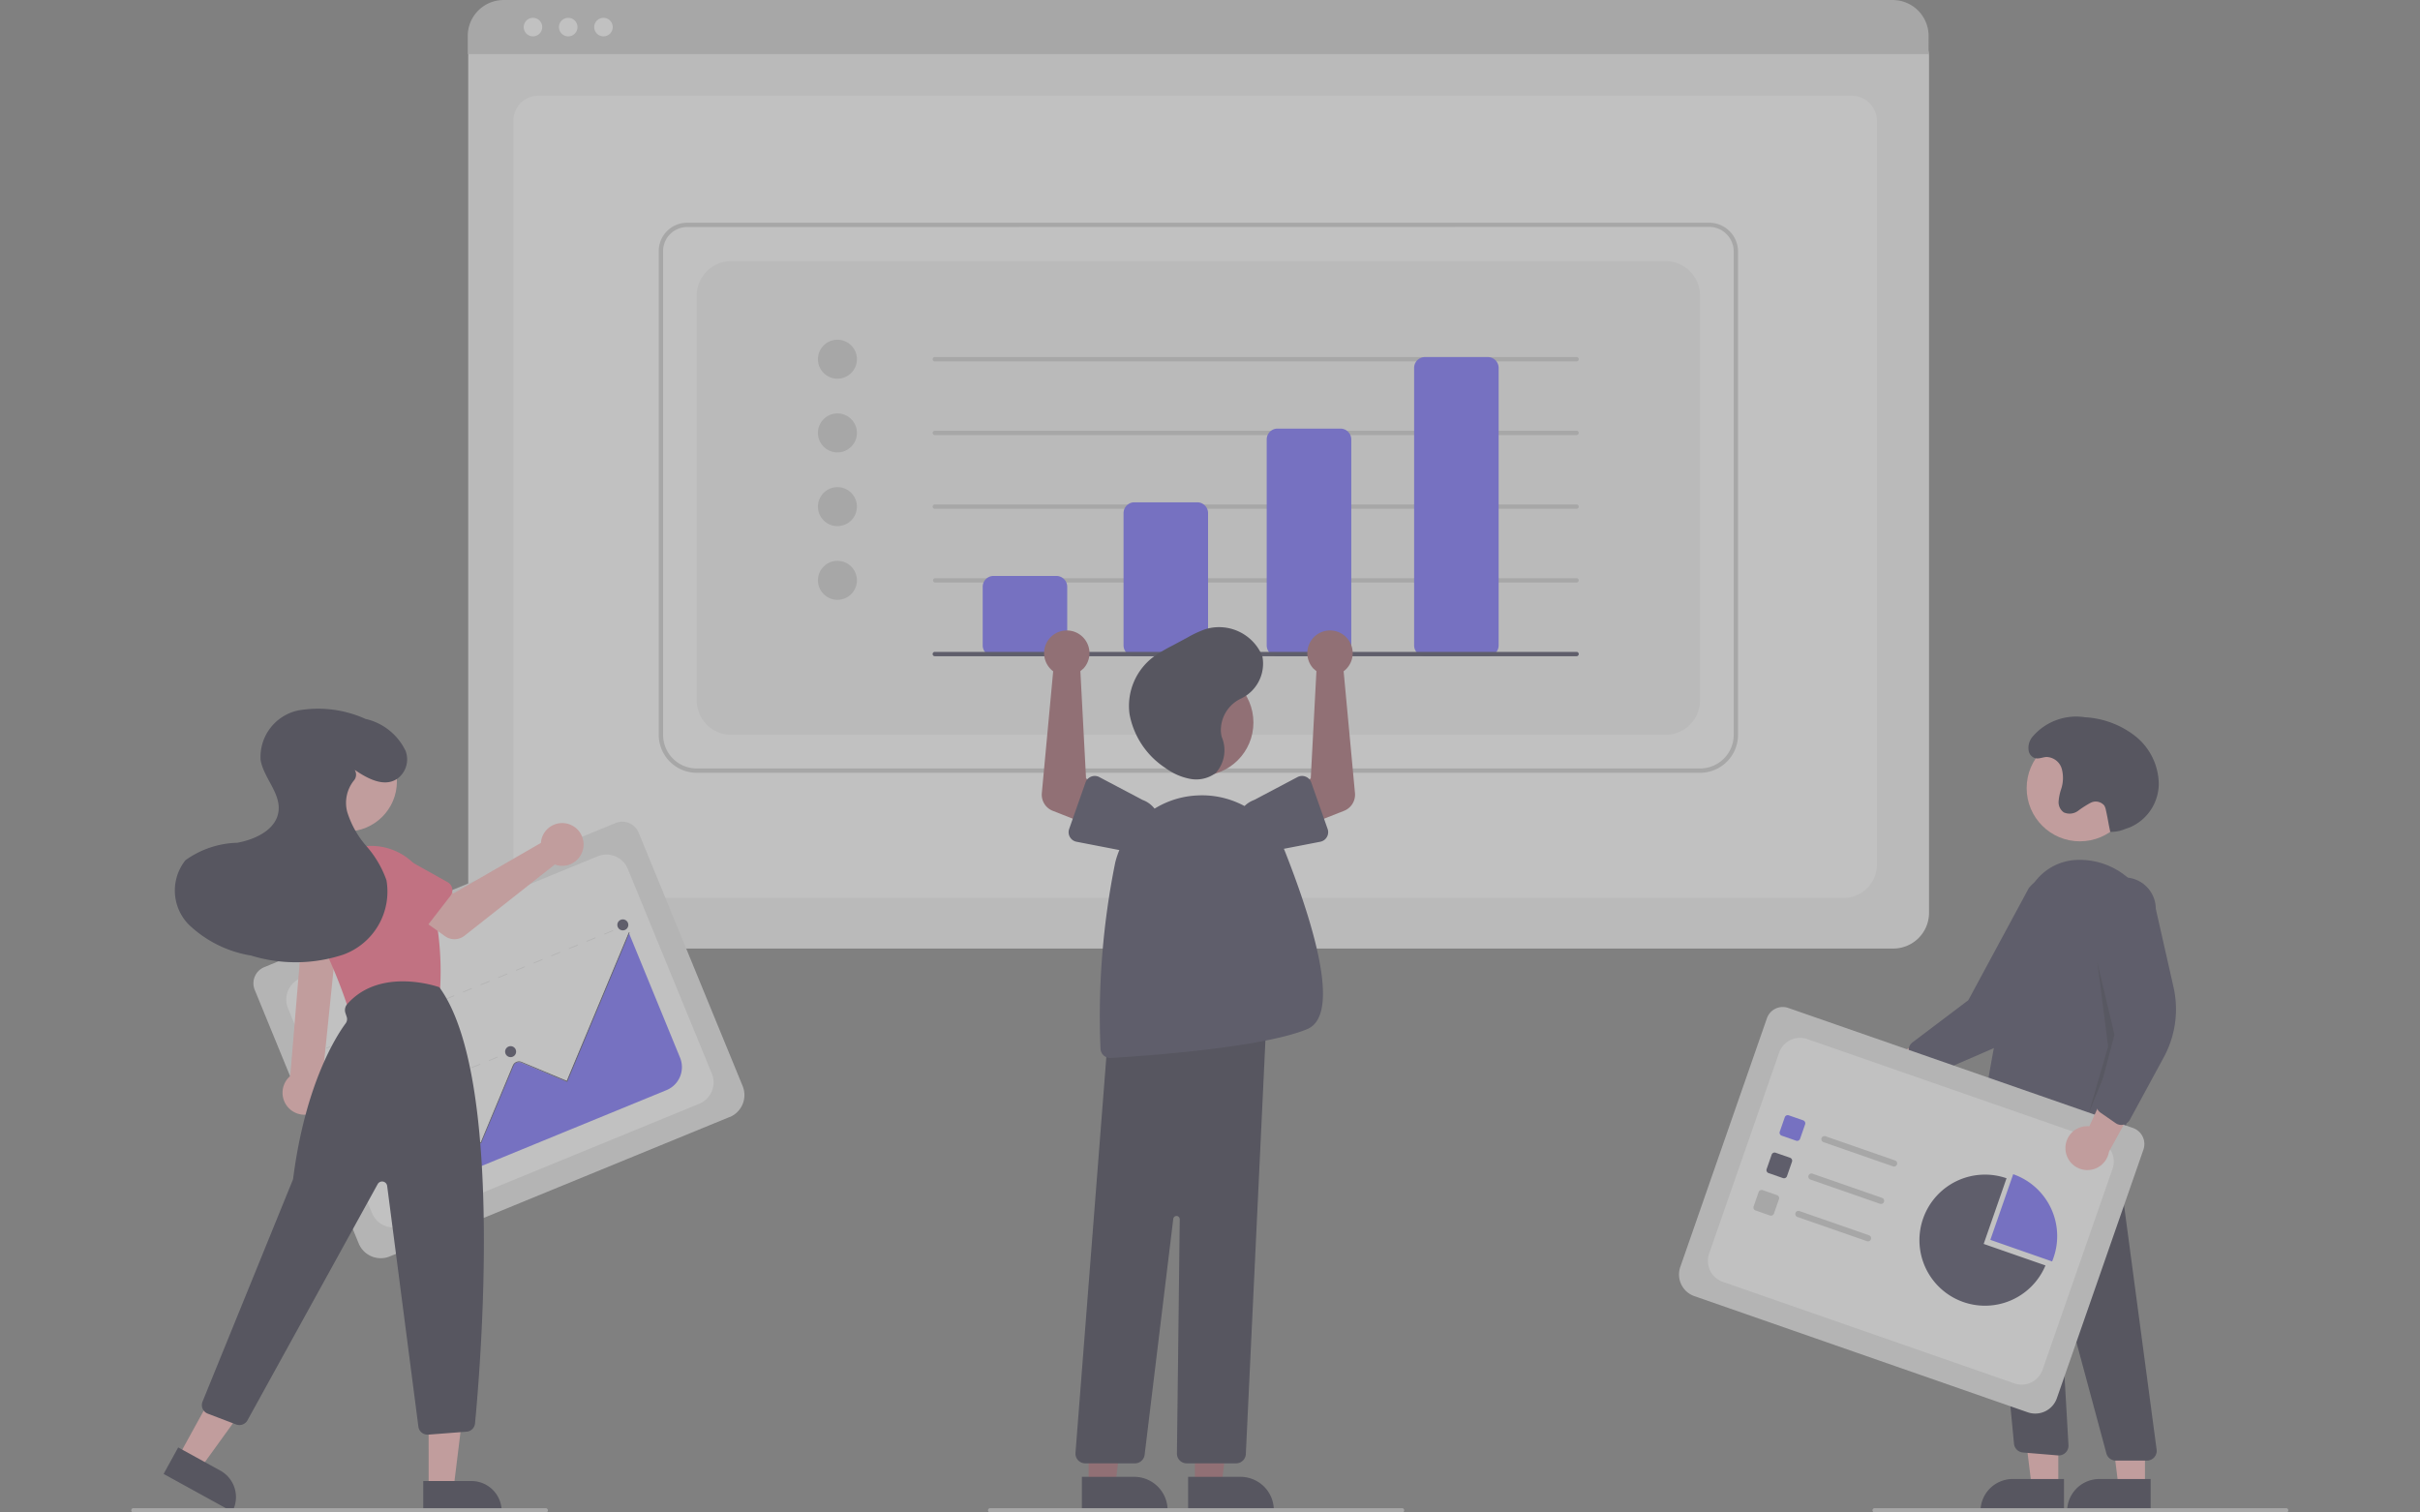 <svg xmlns="http://www.w3.org/2000/svg" xmlns:xlink="http://www.w3.org/1999/xlink" width="128" height="80" viewBox="0 0 128 80"><rect x="0" y="0" width="128" height="80" fill="#808080" stroke="none"/><defs><style>.a{fill:#fff;}.b{opacity:0.51;clip-path:url(#a);}.c{fill:#f2f2f2;}.d{fill:#ccc;}.e{fill:#6c63ff;}.f{fill:#3f3d56;}.g{fill:#ffb8b8;}.h{fill:#2f2e41;}.i{opacity:0.2;}.j{fill:#e6e6e6;}.k{fill:#a0616a;}.l{fill:#ff6584;}</style><clipPath id="a"><rect class="a" width="128" height="80" transform="translate(616 984)"/></clipPath></defs><g class="b" transform="translate(-616 -984)"><g transform="translate(622.953 984)"><path class="c" d="M104.941,61.771H31.458a1.894,1.894,0,0,1-1.892-1.892V14.569a1.388,1.388,0,0,1,1.386-1.386h74.47a1.412,1.412,0,0,1,1.41,1.41V59.879A1.894,1.894,0,0,1,104.941,61.771Z" transform="translate(-11.753 -11.599)"/><path class="a" d="M102.26,59.092H33.777a1.768,1.768,0,0,1-1.821-1.7V17.93a1.31,1.31,0,0,1,1.349-1.264h69.4a1.332,1.332,0,0,1,1.371,1.285V57.387A1.768,1.768,0,0,1,102.26,59.092Z" transform="translate(-11.753 -11.599)"/><path class="d" d="M106.806,14.46H29.54V13.5a1.9,1.9,0,0,1,1.9-1.9h73.469a1.9,1.9,0,0,1,1.9,1.9Z" transform="translate(-11.753 -11.599)"/><circle class="a" cx="0.491" cy="0.491" r="0.491" transform="translate(20.746 0.942)"/><circle class="a" cx="0.491" cy="0.491" r="0.491" transform="translate(22.611 0.942)"/><circle class="a" cx="0.491" cy="0.491" r="0.491" transform="translate(24.475 0.942)"/><path class="d" d="M94.722,52.474H41.65a2.009,2.009,0,0,1-2.007-2.007V24.88a1.5,1.5,0,0,1,1.5-1.5H95.2A1.526,1.526,0,0,1,96.729,24.9V50.468a2.009,2.009,0,0,1-2.007,2.007ZM41.144,23.608a1.273,1.273,0,0,0-1.271,1.271V50.468a1.779,1.779,0,0,0,1.777,1.777H94.722A1.779,1.779,0,0,0,96.5,50.468V24.9a1.3,1.3,0,0,0-1.3-1.3Z" transform="translate(-11.753 -11.599)"/><path class="c" d="M43.485,50.468h49.4a1.835,1.835,0,0,0,1.835-1.835V27.242a1.835,1.835,0,0,0-1.835-1.835h-49.4a1.835,1.835,0,0,0-1.835,1.835V48.633A1.835,1.835,0,0,0,43.485,50.468Z" transform="translate(-11.753 -11.599)"/><circle class="d" cx="1.032" cy="1.032" r="1.032" transform="translate(36.309 17.968)"/><circle class="d" cx="1.032" cy="1.032" r="1.032" transform="translate(36.309 21.866)"/><circle class="d" cx="1.032" cy="1.032" r="1.032" transform="translate(36.309 25.765)"/><circle class="d" cx="1.032" cy="1.032" r="1.032" transform="translate(36.309 29.663)"/><path class="d" d="M88.2,30.714H54.254a.115.115,0,1,1,0-.229H88.2a.115.115,0,0,1,0,.229Z" transform="translate(-11.753 -11.599)"/><path class="d" d="M88.2,34.612H54.254a.115.115,0,1,1,0-.229H88.2a.115.115,0,0,1,0,.229Z" transform="translate(-11.753 -11.599)"/><path class="d" d="M88.2,38.511H54.254a.115.115,0,1,1,0-.229H88.2a.115.115,0,0,1,0,.229Z" transform="translate(-11.753 -11.599)"/><path class="d" d="M88.2,42.41H54.254a.115.115,0,0,1,0-.229H88.2a.115.115,0,0,1,0,.229Z" transform="translate(-11.753 -11.599)"/><path class="e" d="M60.676,46.308H57.35a.574.574,0,0,1-.573-.573v-3.1a.574.574,0,0,1,.573-.573h3.325a.574.574,0,0,1,.573.573v3.1a.574.574,0,0,1-.573.573Z" transform="translate(-11.753 -11.599)"/><path class="e" d="M68.129,46.308H64.8a.574.574,0,0,1-.573-.573V38.74a.574.574,0,0,1,.573-.573h3.325a.574.574,0,0,1,.573.573v6.995A.574.574,0,0,1,68.129,46.308Z" transform="translate(-11.753 -11.599)"/><path class="e" d="M75.7,46.308H72.372a.574.574,0,0,1-.573-.573V34.842a.574.574,0,0,1,.573-.573H75.7a.574.574,0,0,1,.573.573V45.735a.574.574,0,0,1-.573.573Z" transform="translate(-11.753 -11.599)"/><path class="e" d="M83.494,46.308H80.169a.574.574,0,0,1-.573-.573V31.058a.574.574,0,0,1,.573-.573h3.325a.574.574,0,0,1,.573.573V45.735a.574.574,0,0,1-.573.573Z" transform="translate(-11.753 -11.599)"/><path class="f" d="M88.2,46.308H54.254a.115.115,0,1,1,0-.229H88.2a.115.115,0,0,1,0,.229Z" transform="translate(-11.753 -11.599)"/><path class="g" d="M103.107,67.7a1.153,1.153,0,0,1,1.757-.2l3.641-1.879-.226,2.117-3.423,1.46a1.159,1.159,0,0,1-1.748-1.5Z" transform="translate(-11.753 -11.599)"/><path class="f" d="M106.24,68.488a.517.517,0,0,1-.175-.254l-.29-.936a.518.518,0,0,1,.182-.564l2.951-2.229,3.2-5.93a1.662,1.662,0,0,1,2.626,2.039l-1.818,3.838a5.317,5.317,0,0,1-2.69,2.6l-3.459,1.5a.517.517,0,0,1-.421,0,.511.511,0,0,1-.1-.063Z" transform="translate(-11.753 -11.599)"/><circle class="g" cx="2.816" cy="2.816" r="2.816" transform="translate(100.242 38.869)"/><path class="g" d="M101.916,78.63H100.51l-.669-5.422h2.075Z"/><path class="h" d="M99.506,78.229h2.711v1.707H97.8A1.707,1.707,0,0,1,99.506,78.229Z"/><path class="g" d="M106.5,78.631H105.1l-.669-5.422H106.5Z"/><path class="h" d="M104.093,78.229H106.8v1.707h-4.418a1.707,1.707,0,0,1,1.707-1.707Z"/><path class="h" d="M118.359,88.854h-1.647a.517.517,0,0,1-.5-.382l-2.371-8.795a.057.057,0,0,0-.113.018l.479,8.341a.516.516,0,0,1-.558.544l-1.852-.154a.517.517,0,0,1-.47-.455l-1.687-17.515.653.392,6.115-1.038,2.461,18.46a.516.516,0,0,1-.512.584Z" transform="translate(-11.753 -11.599)"/><path class="f" d="M111.687,72.306a3.777,3.777,0,0,1-1.914-.539.514.514,0,0,1-.245-.526c.215-1.317,1.34-8.073,2.363-11.757a2.909,2.909,0,0,1,2.739-2.4,3.9,3.9,0,0,1,4.06,3.578c.335,3.721-1.024,9.007-1.624,11.107a.516.516,0,0,1-.813.264l-1.223-.951a.405.405,0,0,0-.518.022A4.2,4.2,0,0,1,111.687,72.306Z" transform="translate(-11.753 -11.599)"/><path class="i" d="M103.977,50.881l1.032,4.357-1.491,3.669,1.032-3.555Z"/><path class="h" d="M116.419,55.6a1.9,1.9,0,0,0,.732-.132c.1-.04.209-.072.311-.112a2.525,2.525,0,0,0,1.521-2.28,3.284,3.284,0,0,0-1.225-2.528,4.741,4.741,0,0,0-2.676-1.011,3.032,3.032,0,0,0-2.794,1.051.913.913,0,0,0-.171.789.5.5,0,0,0,.142.219c.26.231.519.057.783.042a.866.866,0,0,1,.808.618,1.864,1.864,0,0,1-.029,1.077,2.691,2.691,0,0,0-.136.655.658.658,0,0,0,.273.58.751.751,0,0,0,.753-.079,5.233,5.233,0,0,1,.67-.429.592.592,0,0,1,.719.145.8.8,0,0,1,.091.262c.128.584.1.55.227,1.134Z" transform="translate(-11.753 -11.599)"/><path class="j" d="M112.053,86.3,94.418,80.155a1.21,1.21,0,0,1-.744-1.539l4.583-13.159a.887.887,0,0,1,1.128-.545l18.231,6.349a.9.9,0,0,1,.555,1.147l-4.577,13.144A1.21,1.21,0,0,1,112.053,86.3Z" transform="translate(-11.753 -11.599)"/><path class="a" d="M95.923,79.4l15.421,5.37a1.172,1.172,0,0,0,1.493-.722l3.7-10.626a1.172,1.172,0,0,0-.722-1.493l-15.421-5.37a1.172,1.172,0,0,0-1.493.722L95.2,77.906a1.172,1.172,0,0,0,.722,1.493Z" transform="translate(-11.753 -11.599)"/><path class="e" d="M99.8,71.933l-.764-.266a.166.166,0,0,1-.1-.211l.266-.764a.166.166,0,0,1,.211-.1l.764.266a.166.166,0,0,1,.1.211l-.266.764A.166.166,0,0,1,99.8,71.933Z" transform="translate(-11.753 -11.599)"/><path class="f" d="M99.106,73.912l-.764-.266a.166.166,0,0,1-.1-.211l.266-.764a.166.166,0,0,1,.211-.1l.764.266a.166.166,0,0,1,.1.211l-.266.764a.166.166,0,0,1-.211.1Z" transform="translate(-11.753 -11.599)"/><path class="d" d="M98.417,75.89l-.764-.266a.166.166,0,0,1-.1-.211l.266-.764a.166.166,0,0,1,.211-.1l.764.266a.166.166,0,0,1,.1.211l-.266.764A.166.166,0,0,1,98.417,75.89Z" transform="translate(-11.753 -11.599)"/><path class="d" d="M104.927,73.292l-3.68-1.281a.165.165,0,0,1,.109-.312l3.68,1.281a.165.165,0,1,1-.109.312Z" transform="translate(-11.753 -11.599)"/><path class="d" d="M104.238,75.271l-3.68-1.281a.165.165,0,0,1,.109-.312l3.68,1.281a.165.165,0,1,1-.109.312Z" transform="translate(-11.753 -11.599)"/><path class="d" d="M103.549,77.249l-3.68-1.281a.165.165,0,0,1,.109-.312l3.68,1.281a.165.165,0,1,1-.109.312Z" transform="translate(-11.753 -11.599)"/><path class="e" d="M113.342,78.321c.027-.064.052-.13.075-.2a3.467,3.467,0,0,0-2.134-4.415l-1.209,3.473Z" transform="translate(-11.753 -11.599)"/><path class="f" d="M109.722,77.394l1.209-3.473a3.467,3.467,0,1,0,2.059,4.611Z" transform="translate(-11.753 -11.599)"/><path class="g" d="M114.051,72.413a1.153,1.153,0,0,1,1.259-1.241l1.705-3.726,1.128,1.806-1.793,3.261a1.159,1.159,0,0,1-2.3-.1Z" transform="translate(-11.753 -11.599)"/><path class="f" d="M117,71.1a.517.517,0,0,1-.294-.092l-.805-.557a.518.518,0,0,1-.205-.556l.947-3.575L115.5,59.681a1.662,1.662,0,0,1,3.324-.016l.938,4.142a5.317,5.317,0,0,1-.511,3.708l-1.8,3.315a.517.517,0,0,1-.334.256A.51.51,0,0,1,117,71.1Z" transform="translate(-11.753 -11.599)"/><path class="d" d="M125.731,91.6H103.944a.115.115,0,0,1,0-.229h21.786a.115.115,0,0,1,0,.229Z" transform="translate(-11.753 -11.599)"/><path class="k" d="M56.248,78.573h1.406l.669-5.422H56.248Z"/><path class="h" d="M67.643,89.714h2.769a1.764,1.764,0,0,1,1.764,1.764v.057H67.643Z" transform="translate(-11.753 -11.599)"/><path class="k" d="M50.629,78.573h1.406l.669-5.422H50.629Z"/><path class="h" d="M62.024,89.714h2.769a1.764,1.764,0,0,1,1.764,1.764v.057H62.024Z" transform="translate(-11.753 -11.599)"/><circle class="k" cx="2.816" cy="2.816" r="2.816" transform="translate(53.712 35.401)"/><path class="h" d="M70.176,89H67.567a.516.516,0,0,1-.516-.522L67.2,76.093a.172.172,0,0,0-.343-.023L65.342,88.549A.516.516,0,0,1,64.83,89H62.2a.516.516,0,0,1-.514-.556L63.42,66.193l.047-.005,8.328-.9-1.1,23.223A.515.515,0,0,1,70.176,89Z" transform="translate(-11.753 -11.599)"/><path class="f" d="M63.522,67.559a.516.516,0,0,1-.514-.5,40.861,40.861,0,0,1,.782-9.85,4.693,4.693,0,0,1,4.334-3.536h0a4.722,4.722,0,0,1,4.651,2.984c1.522,3.865,2.96,8.628,1.167,9.375-2.35.979-8.545,1.416-10.388,1.526Z" transform="translate(-11.753 -11.599)"/><path class="k" d="M74.286,46.971a1.206,1.206,0,0,0,.143.125l-.3,5.679-1.23.63.708,1.98,2.285-.9a.917.917,0,0,0,.576-.938l-.6-6.442a1.2,1.2,0,1,0-1.588-.131Z" transform="translate(-11.753 -11.599)"/><path class="f" d="M74.156,52.986l.865,2.458a.516.516,0,0,1-.389.678l-2.551.494a1.433,1.433,0,0,1-.943-2.706l2.29-1.209a.516.516,0,0,1,.727.285Z" transform="translate(-11.753 -11.599)"/><path class="k" d="M62.087,46.971a1.207,1.207,0,0,1-.143.125l.3,5.679,1.23.63-.708,1.98-2.285-.9a.917.917,0,0,1-.576-.938l.6-6.442a1.2,1.2,0,1,1,1.588-.131Z" transform="translate(-11.753 -11.599)"/><path class="f" d="M62.515,52.677a.515.515,0,0,1,.429.024l2.29,1.209a1.433,1.433,0,0,1-.943,2.706l-2.551-.494a.516.516,0,0,1-.389-.678l.865-2.458A.515.515,0,0,1,62.515,52.677Z" transform="translate(-11.753 -11.599)"/><path class="h" d="M69.376,50.3a1.851,1.851,0,0,1,1.037-1.739,2.046,2.046,0,0,0,1.158-2.245,2.473,2.473,0,0,0-3.016-1.437,5.568,5.568,0,0,0-.947.44l-.794.426a8.225,8.225,0,0,0-.979.578,3.247,3.247,0,0,0-1.292,3.042,4.341,4.341,0,0,0,1.894,2.851,3.2,3.2,0,0,0,1.3.577,1.725,1.725,0,0,0,1.369-.31,1.8,1.8,0,0,0,.315-1.905,1.386,1.386,0,0,1-.043-.276Z" transform="translate(-11.753 -11.599)"/><path class="d" d="M78.947,91.6H57.161a.115.115,0,0,1,0-.229H78.947a.115.115,0,1,1,0,.229Z" transform="translate(-11.753 -11.599)"/><path class="j" d="M43.391,70.681,25.414,78.056a1.26,1.26,0,0,1-1.641-.686l-5.5-13.414a.923.923,0,0,1,.5-1.2l18.585-7.624a.939.939,0,0,1,1.223.512l5.5,13.4a1.26,1.26,0,0,1-.686,1.641Z" transform="translate(-11.753 -11.599)"/><path class="a" d="M26.065,76.429l15.72-6.449a1.22,1.22,0,0,0,.666-1.592L38.006,57.557a1.22,1.22,0,0,0-1.592-.666L20.7,63.34a1.22,1.22,0,0,0-.666,1.592l4.444,10.832a1.22,1.22,0,0,0,1.592.666Z" transform="translate(-11.753 -11.599)"/><rect class="j" width="0.25" height="0.042" transform="matrix(0.925, -0.38, 0.38, 0.925, 25.935, 49.006)"/><path class="j" d="M37.237,60.836l-.467.192-.016-.039.467-.192Zm-.934.383-.467.192-.016-.039.467-.192Zm-.934.383-.467.192-.016-.039.467-.192Zm-.934.383-.467.192-.016-.039.467-.192Zm-.934.383-.467.192-.016-.039.467-.192Zm-.934.383-.467.192-.016-.039.467-.192Zm-.934.383-.467.192-.016-.039.467-.192Zm-.934.383-.467.192-.016-.039.467-.192Zm-.934.383-.467.192-.016-.039.467-.192Zm-.934.383-.467.192-.016-.039.467-.192Zm-.934.383-.467.192-.016-.039.467-.192Zm-.934.383-.467.192-.016-.039.467-.192Zm-.934.383-.467.192-.016-.039.467-.192Zm-.934.383-.467.192-.016-.039.467-.192Zm-.934.383-.467.192-.016-.039.467-.192Zm-.934.383-.467.192-.016-.039.467-.192Z" transform="translate(-11.753 -11.599)"/><rect class="j" width="0.25" height="0.042" transform="matrix(0.925, -0.38, 0.38, 0.925, 10.297, 55.422)"/><rect class="j" width="0.25" height="0.042" transform="matrix(0.925, -0.38, 0.38, 0.925, 19.817, 55.701)"/><path class="j" d="M31.126,67.528l-.46.189-.016-.039.46-.189Zm-.92.377-.46.189-.016-.039.46-.189Zm-.92.377-.46.189-.016-.039.46-.189Zm-.92.377-.46.189-.016-.039.46-.189Zm-.92.377-.46.189-.016-.039L27.43,69Zm-.92.377-.46.189-.016-.039.46-.189Zm-.92.377-.46.189-.016-.039.46-.189Zm-.92.377-.46.189-.016-.039.46-.189Z" transform="translate(-11.753 -11.599)"/><rect class="j" width="0.25" height="0.042" transform="matrix(0.925, -0.38, 0.38, 0.925, 11.766, 59.004)"/><rect class="j" width="0.25" height="0.042" transform="matrix(0.925, -0.38, 0.38, 0.925, 16.005, 59.245)"/><path class="j" d="M27.3,71.077l-.473.194-.016-.039.473-.194Zm-.946.388-.473.194-.016-.039.473-.194Zm-.946.388-.473.194-.016-.039.473-.194Z" transform="translate(-11.753 -11.599)"/><rect class="j" width="0.25" height="0.042" transform="matrix(0.925, -0.38, 0.38, 0.925, 12.462, 60.699)"/><rect class="j" width="0.25" height="0.042" transform="matrix(0.925, -0.38, 0.38, 0.925, 17.192, 62.137)"/><path class="j" d="M28.488,73.97l-.473.194L28,74.125l.473-.194Zm-.946.388-.473.194-.016-.039.473-.194Zm-.946.388-.473.194-.016-.039.473-.194Z" transform="translate(-11.753 -11.599)"/><rect class="j" width="0.25" height="0.042" transform="matrix(0.925, -0.38, 0.38, 0.925, 13.648, 63.591)"/><path class="e" d="M26.732,74.724l13.321-5.465a1.316,1.316,0,0,0,.717-1.716l-2.691-6.561-.026.012-3.269,7.816L32.36,67.8a.314.314,0,0,0-.279.017.335.335,0,0,0-.139.164l-1.713,4.1-1.773-.741a.316.316,0,0,0-.413.169C28.031,71.531,26.938,74.213,26.732,74.724Z" transform="translate(-11.753 -11.599)"/><path class="f" d="M26.691,74.786l-.038-.016,1.371-3.278a.354.354,0,0,1,.463-.19l1.738.727,1.7-4.073a.354.354,0,0,1,.463-.19l2.39,1,3.286-7.857.038.016-3.3,7.9L32.375,67.8a.312.312,0,0,0-.409.168l-1.72,4.112-1.776-.743a.313.313,0,0,0-.409.168Z" transform="translate(-11.753 -11.599)"/><circle class="f" cx="0.291" cy="0.291" r="0.291" transform="translate(15.953 58.878)"/><circle class="f" cx="0.291" cy="0.291" r="0.291" transform="translate(19.764 55.334)"/><circle class="f" cx="0.291" cy="0.291" r="0.291" transform="translate(25.699 48.629)"/><path class="g" d="M21.431,70.438a1.158,1.158,0,0,0,.414-1.726l.866-8.463H20.84l-.688,8.263a1.164,1.164,0,0,0,1.279,1.925Z" transform="translate(-11.753 -11.599)"/><circle class="g" cx="2.646" cy="2.646" r="2.646" transform="translate(8.749 38.687)"/><path class="l" d="M23.647,65.178a.484.484,0,0,1-.466-.355,26.764,26.764,0,0,0-1.64-3.871,3.207,3.207,0,0,1,1.821-4.428h0a3.205,3.205,0,0,1,4.119,2.042,15.863,15.863,0,0,1,.6,5.29.486.486,0,0,1-.381.449l-3.95.863A.483.483,0,0,1,23.647,65.178Z" transform="translate(-11.753 -11.599)"/><path class="g" d="M15.719,78.709H17.04l.628-5.1h-1.95Z"/><path class="h" d="M27.189,89.931H31.34v1.6H28.793a1.6,1.6,0,0,1-1.6-1.6h0Z" transform="translate(46.78 169.866) rotate(179.997)"/><path class="g" d="M2.509,77l1.158.636,3.006-4.162-1.708-.939Z"/><path class="h" d="M13.553,89.031H17.7v1.6H15.157a1.6,1.6,0,0,1-1.6-1.6h0Z" transform="matrix(-0.876, -0.482, 0.482, -0.876, -25.707, 164.483)"/><path class="h" d="M27.41,87.481a.485.485,0,0,1-.48-.422L25.278,74.327a.269.269,0,0,0-.5-.1L17.889,86.724a.488.488,0,0,1-.6.219l-1.5-.572a.485.485,0,0,1-.276-.636l4.77-11.717a.374.374,0,0,0,.024-.093c.646-5,2.29-7.543,2.778-8.2a.376.376,0,0,0,.053-.342l-.067-.2a.485.485,0,0,1,.093-.472c1.76-2,4.827-.911,4.858-.9l.015.006.01.013c3.439,4.717,2.168,20.036,1.878,23.059a.484.484,0,0,1-.445.436l-2.034.157Z" transform="translate(-11.753 -11.599)"/><path class="g" d="M33.437,56.007a1.135,1.135,0,0,0-.026.177l-4.629,2.67-1.125-.648-1.2,1.57,1.88,1.34a.862.862,0,0,0,1.034-.025l4.773-3.765a1.131,1.131,0,1,0-.709-1.319Z" transform="translate(-11.753 -11.599)"/><path class="l" d="M28.628,58.98l-1.5,1.939a.485.485,0,0,1-.733.04L24.705,59.2a1.347,1.347,0,0,1,1.651-2.127l2.124,1.188a.485.485,0,0,1,.147.719Z" transform="translate(-11.753 -11.599)"/><path class="l" d="M22.83,62.349l-2.41-.435a.485.485,0,0,1-.373-.632l.781-2.313a1.347,1.347,0,1,1,2.649.486L23.4,61.887a.485.485,0,0,1-.571.462Z" transform="translate(-11.753 -11.599)"/><path class="h" d="M23.568,52.324c.68.466,1.573.944,2.268.448a1.264,1.264,0,0,0,.415-1.457,3.109,3.109,0,0,0-2.121-1.691,6.09,6.09,0,0,0-3.546-.45,2.516,2.516,0,0,0-2,2.626c.17.958,1.074,1.756.946,2.721S18.311,56,17.346,56.176a4.909,4.909,0,0,0-2.736.922,2.571,2.571,0,0,0,.169,3.4,6.2,6.2,0,0,0,3.3,1.643,8.036,8.036,0,0,0,4.885-.051,3.547,3.547,0,0,0,2.278-3.929,5.481,5.481,0,0,0-1.055-1.8,5.01,5.01,0,0,1-1.021-1.814,1.886,1.886,0,0,1,.341-1.65.478.478,0,0,0,.064-.559Z" transform="translate(-11.753 -11.599)"/><path class="d" d="M33.654,91.6H11.868a.115.115,0,1,1,0-.229H33.654a.115.115,0,1,1,0,.229Z" transform="translate(-11.753 -11.599)"/></g></g></svg>
